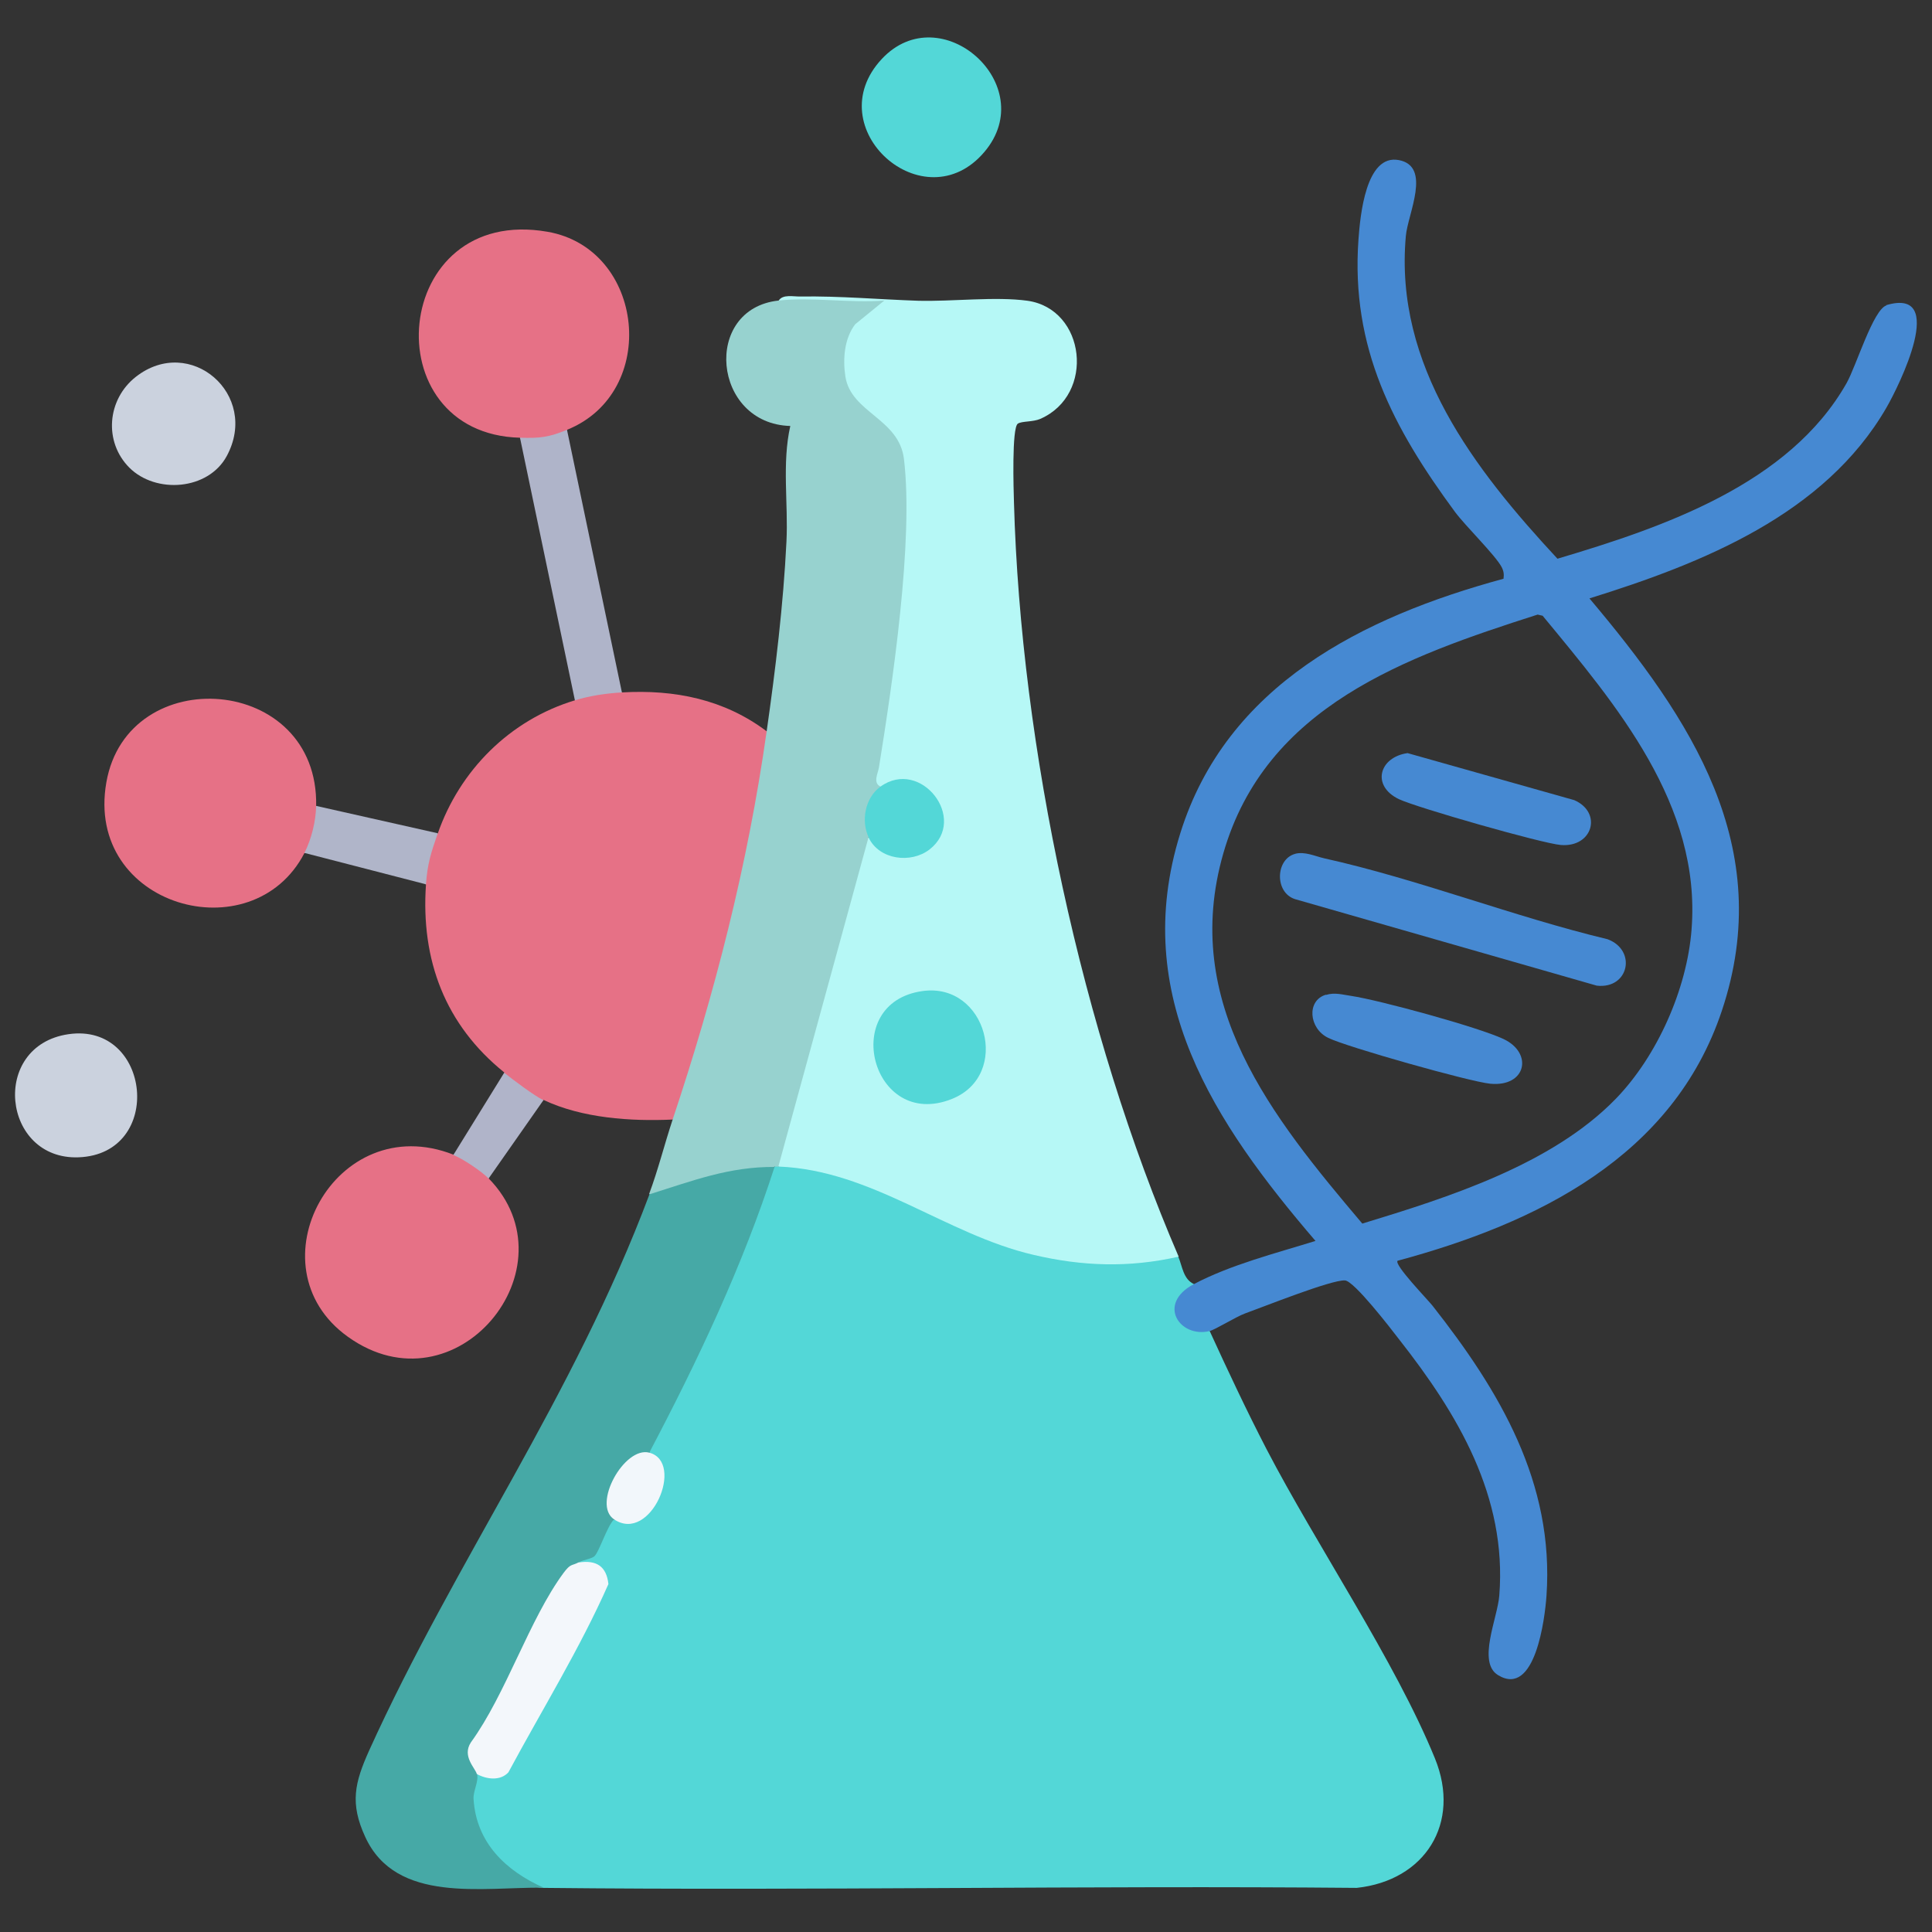 <?xml version="1.0" encoding="UTF-8"?>
<svg id="Layer_7" data-name="Layer 7" xmlns="http://www.w3.org/2000/svg" viewBox="0 0 100.28 100.28">
  <rect x="0" y="0" width="100.28" height="100.28" fill="#333333" stroke="none"/>
  <defs>
    <style>
      .cls-1 {
        fill: #e67186;
      }

      .cls-2 {
        fill: #97d2cf;
      }

      .cls-3 {
        fill: #4689d2;
      }

      .cls-4 {
        fill: #b0b4c9;
      }

      .cls-5 {
        fill: #afb4c9;
      }

      .cls-6 {
        fill: #b0b5c9;
      }

      .cls-7 {
        fill: #cbd2de;
      }

      .cls-8 {
        fill: #53d7d7;
      }

      .cls-9 {
        fill: #46a9a6;
      }

      .cls-10 {
        fill: #f2f7fb;
      }

      .cls-11 {
        fill: #b6f8f6;
      }

      .cls-12 {
        fill: #f3f7fb;
      }
    </style>
  </defs>
  <path class="cls-8" d="M61.16,65.23c.21.49.25,1.16.81,1.42v.46c-1.01.6-.66,1.6.46,1.62l.36.36c.94,2.05,1.9,4.1,2.94,6.11,2.61,5.02,6.69,11.02,8.75,16.07,1.37,3.36-.51,6.34-4.06,6.72-14.07-.13-28.15.15-42.21,0-2.23-.12-4.01-2.44-4.05-4.59,0-.47.1-1.18.59-1.31.42-.13.86-.24,1.32-.34,1.79-2.99,3.68-6.44,5.12-9.61.11-.23-.54-.86-.91-.66l-.24-.38c-.06-.46.16-.53.54-.61.29-1.04.72-1.58,1.29-1.62,1.9-.15,2.69-1.81,1.83-3.46.04-.49.08-.99.29-1.44,1.93-4.15,3.65-7.96,5.39-12.21.19-.46.51-.84.83-1.21.04-.18.11-.17.2,0l.61-.37c3.57.74,7.02,2.01,10.35,3.8,2.85,1.13,6.01,1.54,9.04.98l.74.26Z"/>
  <path class="cls-11" d="M61.16,65.23c-2.56.58-4.98.5-7.53-.1-4.57-1.07-8.36-4.39-13.22-4.58l-.36-.24c1.53-5.57,3.05-11.14,4.58-16.71l.46-.13.45-.02c3.07,2.64,4.62-3.29.54-2.39l-.38-.23c-.46.16-.66-.02-.6-.49.82-4.52,1.44-9.13,1.55-13.75.08-3.33-.28-3.75-2.64-5.77-.96-1.38-.81-3.73.65-4.72l-3.72-.13-.52-.37c.21-.34.77-.2,1.12-.21,2.06-.03,4.07.15,6.1.22,1.76.05,4.02-.23,5.69,0,3.03.43,3.53,4.88.67,6.13-.38.17-.96.11-1.17.25-.32.22-.22,3.44-.2,4.09.35,12.68,3.53,27.52,8.55,39.15Z"/>
  <path class="cls-1" d="M32.28,35.94c2.74-.16,5.32.36,7.53,2.03.06.29.12.58.15.87s.05.57,0,.85c-.84,5.66-2.34,11.53-4.13,16.96-.09.26-.23.51-.39.75s-.33.48-.52.71c-2.18.1-4.71-.07-6.71-1.02-.43.55-2.22-.78-2.03-1.42-3.08-2.48-4.34-5.84-4.07-9.76-.7-.39-.16-2.57.61-2.64,1.14-3.28,3.74-5.9,7.12-6.92.35-.78,1.85-1.02,2.44-.41Z"/>
  <path class="cls-2" d="M40.41,15.6c1.72-.19,3.73.14,5.49,0l-1.51,1.23c-.57.74-.65,1.81-.51,2.72.3,1.88,2.79,2.17,3.04,4.28.51,4.24-.6,11.66-1.3,16.01-.05.3-.32.79.07.98,0,.44-.14.93-.39,1.48.11.53.04.92-.22,1.16l-4.68,17.09c-.07,0-.14,0-.2,0l-.53.42c-1.83.16-3.62.57-5.35,1.24l-.63-.23c.47-1.26.8-2.59,1.22-3.86,2.2-6.59,3.9-13.22,4.88-20.14.46-3.22.87-6.6,1.03-9.86.1-1.99-.24-4.06.2-6.01-4.04-.11-4.58-6.08-.61-6.51Z"/>
  <path class="cls-9" d="M40.21,60.55c-1.66,5.15-3.99,10.07-6.51,14.85l-.2.38c-1.37.42-1.62,1.86-1.63,3.08-.37.39-.75,1.63-1,1.9-.12.14-.55.19-.83.33.07.27-.06.5-.38.69-1.65,2.98-3.3,5.97-4.93,8.97.16.57.17,1.01.03,1.33.1.38-.21.89-.18,1.3.14,2.27,1.68,3.73,3.64,4.6-3.17-.04-7.66.85-9.26-2.63-.81-1.75-.55-2.82.2-4.49,4.47-9.86,10.6-18.33,14.55-28.87,2.21-.69,4.12-1.44,6.51-1.42Z"/>
  <path class="cls-1" d="M23.53,59.94c.52-.5,2.09.55,1.83,1.22,4.53,4.63-1.7,12.25-7.31,8.22-5.08-3.65-.65-11.85,5.48-9.45Z"/>
  <path class="cls-1" d="M29.43,22.31c.04.84-2.18,1.19-2.44.41-7.69-.2-6.7-12.11,1.43-10.69,5.05.88,5.83,8.34,1.01,10.28Z"/>
  <path class="cls-1" d="M16.41,41.84c.72.4.21,2.43-.61,2.44-2.7,5.21-11.41,2.78-10.28-3.67,1.1-6.31,11.03-5.61,10.89,1.23Z"/>
  <path class="cls-8" d="M45.77,3.06c3.06-3.27,8.26,1.35,5.33,4.82-3.13,3.71-8.68-1.23-5.33-4.82Z"/>
  <path class="cls-5" d="M32.28,35.94c-.83.05-1.65.17-2.44.41l-2.85-13.63c1.05.03,1.48-.02,2.44-.41l2.85,13.63Z"/>
  <path class="cls-7" d="M3.55,53.68c4.3-.63,5,6.22.53,6.39-3.97.15-4.61-5.79-.53-6.39Z"/>
  <path class="cls-7" d="M6.72,24.28c-1.35-1.35-1.16-3.55.33-4.72,2.82-2.21,6.44.92,4.72,4.11-.96,1.78-3.68,1.98-5.06.6Z"/>
  <path class="cls-6" d="M22.72,43.26c-.35,1.01-.53,1.55-.61,2.64l-6.31-1.63c.37-.72.59-1.64.61-2.44l6.31,1.42Z"/>
  <path class="cls-4" d="M28.21,57.1l-2.85,4.07c-.36-.37-1.34-1.03-1.83-1.22l2.64-4.27c.45.36,1.58,1.21,2.03,1.42Z"/>
  <path class="cls-12" d="M30.04,81.1c.92-.14,1.44.2,1.54,1.12-1.48,3.35-3.45,6.53-5.19,9.77-.42.46-1.13.37-1.64.09-.08-.31-.78-.92-.31-1.64,1.83-2.52,3.03-6.39,4.82-8.81.37-.49.4-.34.78-.54Z"/>
  <path class="cls-10" d="M33.7,75.4c1.87.49.07,4.74-1.83,3.46-1.15-.78.54-3.8,1.83-3.46Z"/>
  <path class="cls-8" d="M47.89,51.44c3.31-.46,4.62,4.36,1.52,5.6-4.17,1.67-5.89-5-1.52-5.6Z"/>
  <path class="cls-8" d="M45.09,43.47c-.41-.87-.19-2.06.61-2.64,2.09-1.51,4.57,1.68,2.55,3.26-.97.75-2.61.54-3.16-.61Z"/>
  <path class="cls-3" d="M97.92,15.85c-.69.21-1.57,3.14-2.07,4.03-2.98,5.26-9.53,7.49-15.01,9.12-4.3-4.63-8.48-10.02-7.87-16.75.1-1.15,1.35-3.61-.36-3.94-1.72-.33-2.01,2.89-2.1,4.13-.4,5.62,1.8,9.77,5.01,14.13.56.75,2.09,2.24,2.42,2.86.11.21.13.38.1.61-7.29,1.98-14.38,5.51-16.78,13.22-2.63,8.43,1.78,15.04,7.02,21.15-2.06.64-4.39,1.23-6.31,2.24-1.95,1.03-.73,2.81.81,2.44.29-.07,1.37-.74,1.83-.91.95-.34,4.49-1.76,5.2-1.72.48.03,2.38,2.5,2.81,3.06,3.04,3.87,5.61,8.15,5.2,13.3-.09,1.17-1.16,3.47-.06,4.13,1.93,1.17,2.43-2.97,2.51-4.12.41-5.87-2.44-10.64-5.91-15.05-.25-.32-2.01-2.13-1.82-2.34,7.23-1.95,14.3-5.4,16.83-12.97,2.85-8.52-1.62-15.18-6.87-21.41,5.85-1.82,12.21-4.35,15.42-9.91.63-1.09,3.21-6.27-.02-5.31ZM87.8,48.25c-.24,3.09-1.78,6.56-3.93,8.78-3.32,3.42-8.7,5.12-13.16,6.48-4.69-5.54-9.46-11.43-7.21-19.23,2.2-7.63,9.47-10.19,16.31-12.38l.26.06c3.83,4.64,8.24,9.81,7.73,16.28Z"/>
  <path class="cls-3" d="M67.21,44.32c.51-.14,1.04.12,1.52.23,4.87,1.08,9.83,3.03,14.71,4.2,1.53.57,1.11,2.6-.56,2.41l-15.66-4.49c-1.07-.34-1.02-2.07,0-2.35Z"/>
  <path class="cls-3" d="M73.06,39.09l8.65,2.44c1.47.64.97,2.46-.69,2.33-.98-.08-7.48-1.94-8.41-2.38-1.44-.69-1.03-2.18.45-2.39Z"/>
  <path class="cls-3" d="M68.83,51.64c.45-.14.86-.01,1.29.05,1.48.22,6.63,1.63,7.92,2.24,1.55.73,1.18,2.5-.69,2.32-1.05-.1-7.46-1.91-8.41-2.38-1.01-.49-1.13-1.94-.12-2.24Z"/>
</svg>